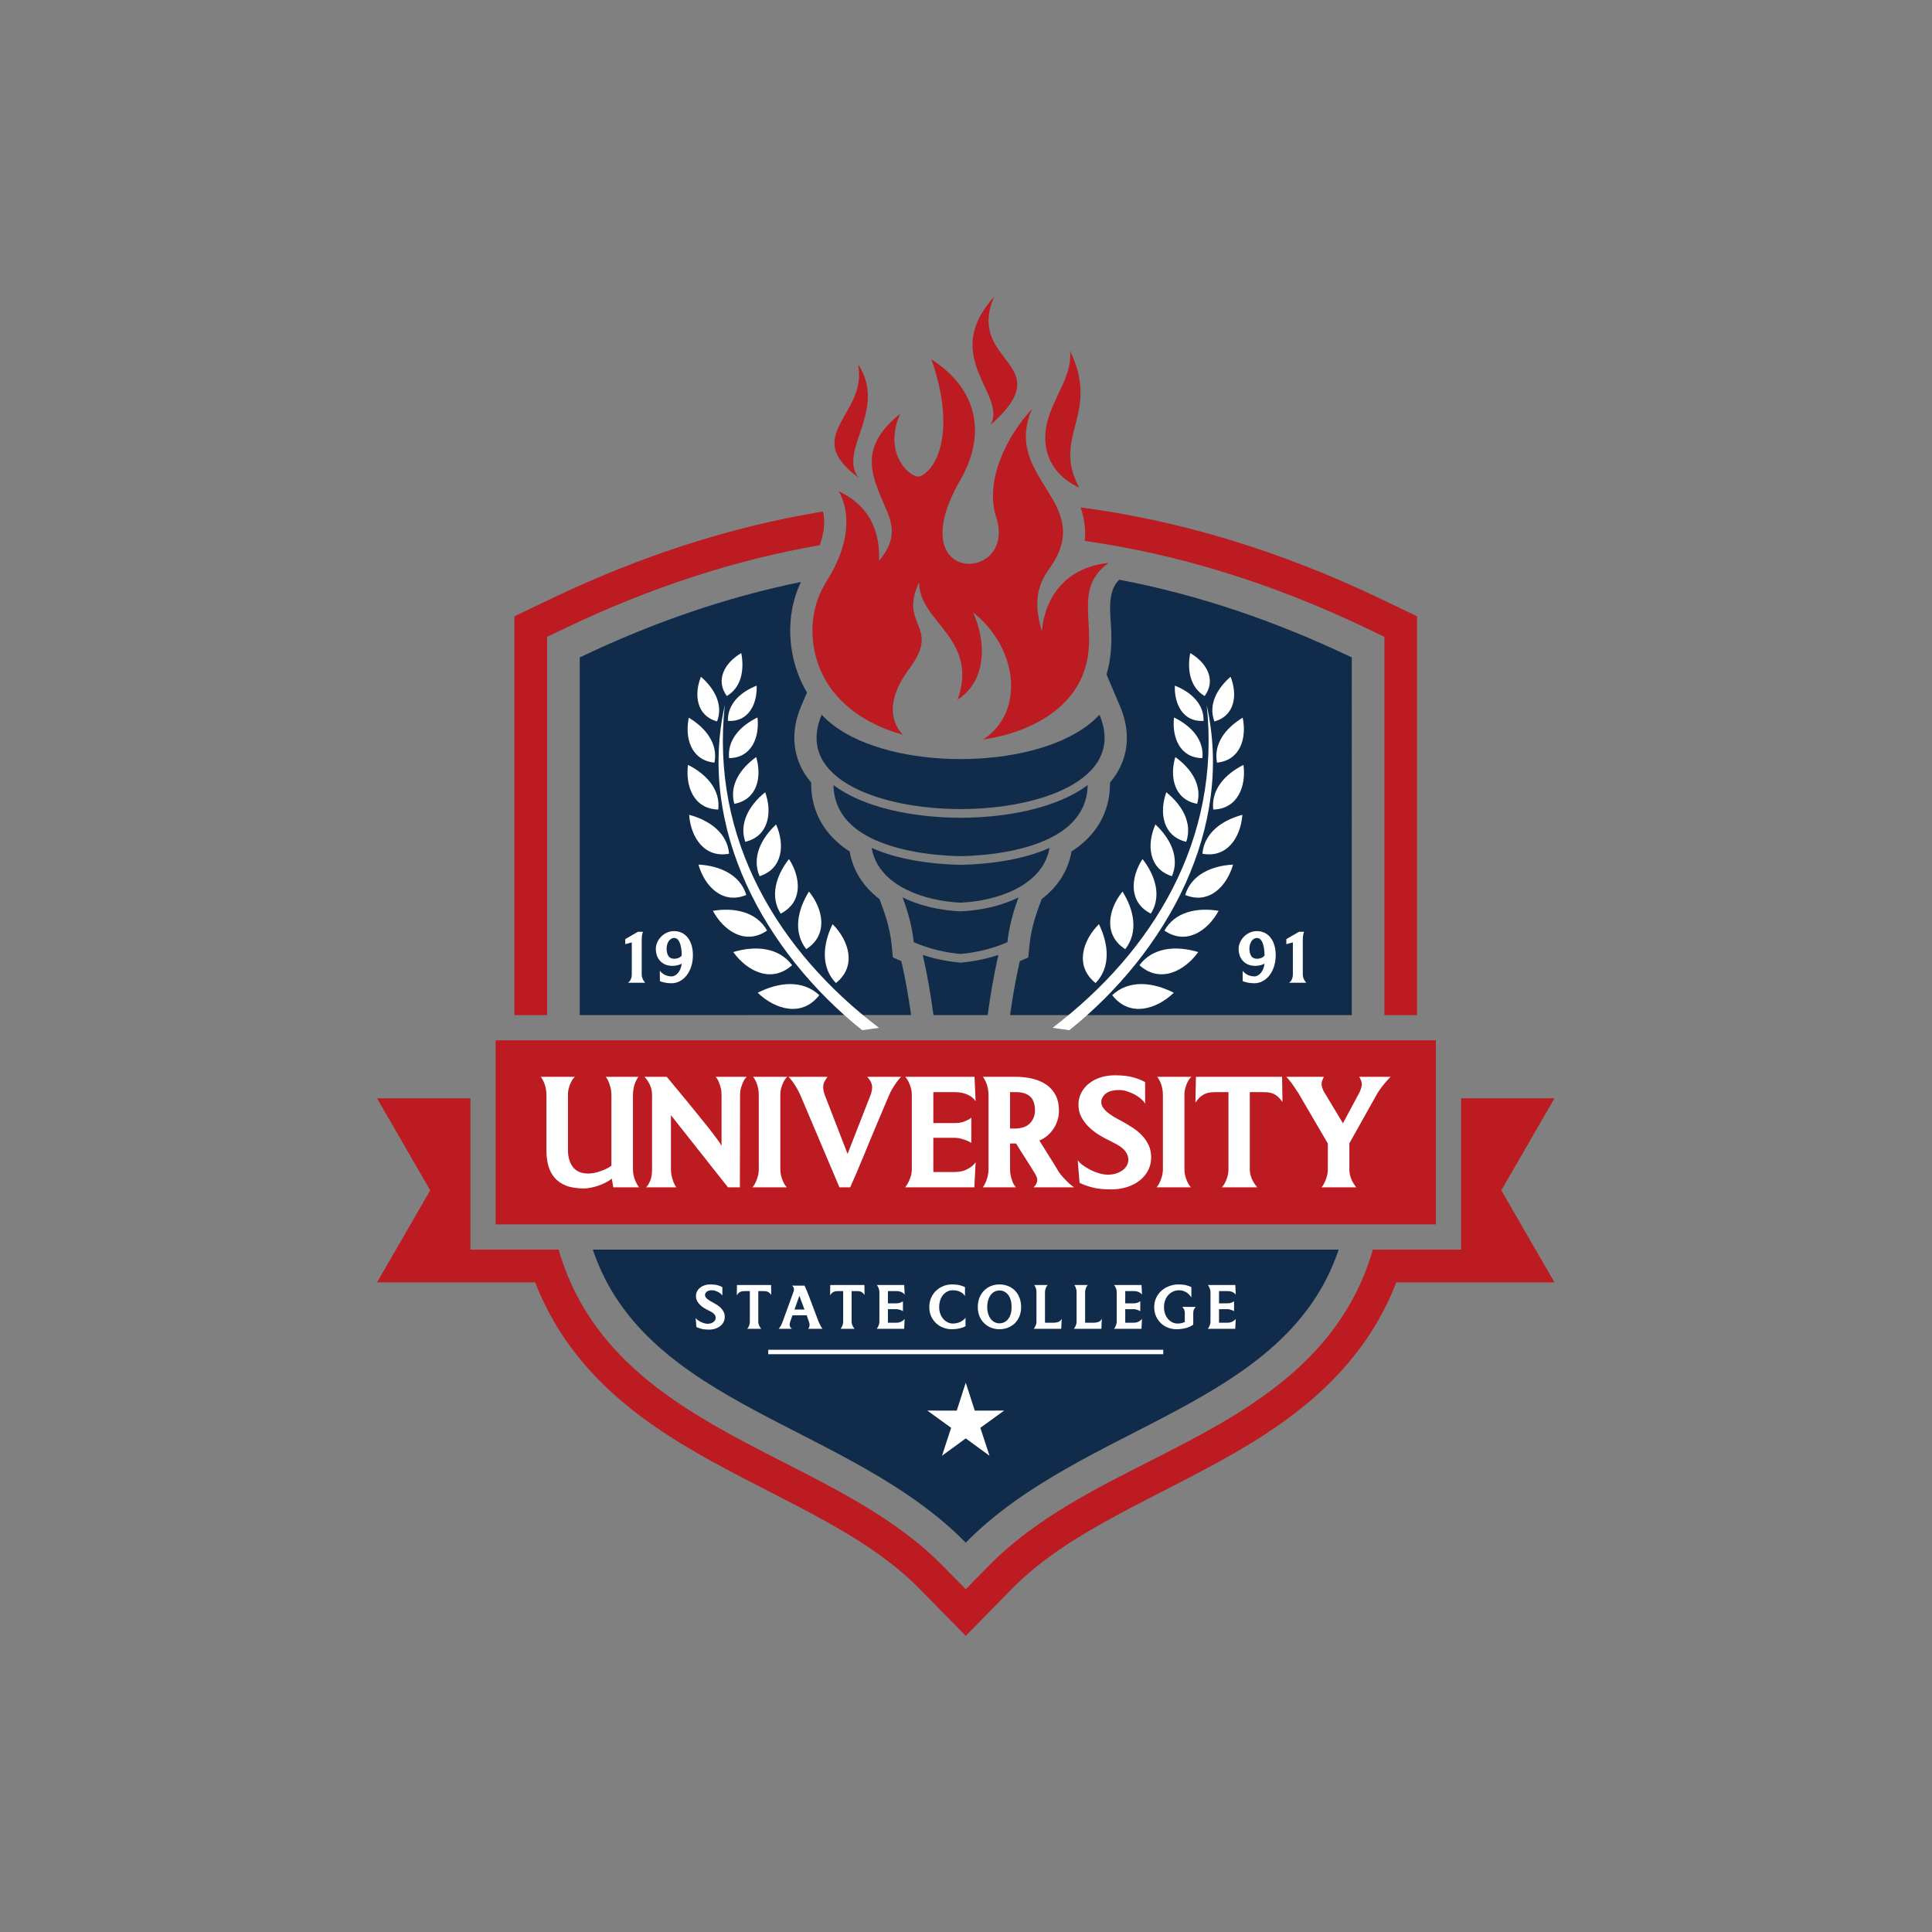 <?xml version="1.0" encoding="UTF-8" standalone="no"?>

<svg
   version="1.1"
   id="svg2"
   width="4000"
   height="4000"
   viewBox="0 0 4000 4000"
   xmlns="http://www.w3.org/2000/svg"
>
  <rect x="0" y="0" width="4000" height="4000" fill="#808080" stroke="none"/>
  <defs
     id="defs6" />
  <g
     id="g8"
     transform="matrix(1.333,0,0,-1.333,0,4000)">
    <g
       id="g10"
       transform="scale(0.1)">
      <path
         d="M 0.004,30000 H 30000 V 0 H 0.004 v 30000"
         style="fill:#ffffff;fill-opacity:0;fill-rule:evenodd;stroke:none"
         id="path12" />
      <path
         d="m 21502.5,14241.5 v 5874.6 l -288.3,137.9 c -1453.3,695.1 -2909.7,1145.6 -4366.9,1352 15.8,130.4 9.4,299.1 -62.2,520.5 1552.4,-204.7 3103.2,-676.2 4647.9,-1415 l 576.6,-275.7 v -6194.3 h -507.1 z M 8675.6,10598.6 c 162.29,-559.2 441.83,-1074.2 864.73,-1539.9 898.97,-989.9 2231.57,-1529.7 3386.87,-2157.5 443.4,-241 881,-503.1 1276,-818.7 152.4,-121.7 298.3,-251.5 435,-390.6 l 361.7,-368.2 361.7,368.2 c 1428.5,1453.9 3709.5,1838.1 5097.8,3366.8 422.9,465.7 702.4,980.7 864.7,1539.9 h 1369.5 v 2350.5 h 1450.1 l -825.4,-1429.6 825.4,-1429.6 h -2456.5 c -190.4,-492.2 -470.1,-951.2 -852.4,-1372.1 -959.4,-1056.5 -2293.3,-1595.5 -3520,-2262.2 -565.5,-307.3 -1137.5,-657 -1591.5,-1119.2 l -723.4,-736.3 -723.5,736.3 c -122.4,124.7 -253.3,240.9 -389.8,350 -371.1,296.5 -785,542.8 -1201.6,769.2 -1226.7,666.7 -2560.6,1205.7 -3520.1,2262.2 -382.26,421 -661.93,879.9 -852.31,1372.1 h -2456.3 l 825.38,1429.6 -825.38,1429.6 H 7306.13 V 10598.6 H 8675.6 Z m -108.8,10112.9 c 1401.42,670.3 2807.8,1120.7 4216,1351.3 10,-45.4 15.5,-91.9 17.1,-127.9 5.6,-132.2 -21.3,-266.4 -66.8,-395 -1317.2,-229 -2633.6,-657.5 -3947.5,-1285.8 l -288.29,-137.9 v -5874.7 h -507.12 v 6194.3 l 576.63,275.7 h -0.02"
         style="fill:#bb1b21;fill-opacity:1;fill-rule:evenodd;stroke:none"
         id="path14" />
      <path
         d="M 20792.4,10598.6 C 19967.4,8145.8 16818,7897.7 14999.9,6047.2 13181.8,7897.7 10032.4,8145.8 9207.39,10598.6 H 20792.4 Z M 15688,14241.5 c 40.1,287.6 90.3,568.5 151.5,838.1 l 131.3,56.7 20.3,202.2 c 20.8,206.7 79.9,415.4 152.7,609.3 l 35.9,95.8 c 19.6,14.9 38.8,30.4 57.5,46.2 212.6,180 357.1,413.3 404.7,689.6 l 0.5,3 c 32.7,21.1 64.6,43.3 95.6,66.5 314.1,236 494.2,563.1 501.7,958.8 l 0.9,46.3 c 81.6,96.1 148.6,204.4 194.8,326.1 108.4,285.7 77.3,585.3 -40.9,862.5 l -208.7,489.5 c 65.7,217.1 82.2,437.6 73.6,677.7 -8.7,245.4 -75,605 124.7,793.5 1203.8,-228.9 2407.5,-631 3611.3,-1206.7 V 14241.5 H 15688 Z m -6683.61,5555.1 c 1144.91,547.5 2289.81,937.9 3434.71,1171.8 -172,-368 -208.9,-779.6 -117.5,-1181.8 44.5,-196.1 117,-374.3 212.2,-534.9 l -89.1,-209.1 c -118.2,-277.1 -149.3,-576.8 -40.9,-862.5 46.2,-121.7 113.2,-230 194.8,-326.1 l 0.9,-46.2 c 7.4,-395.7 187.6,-722.9 501.7,-958.9 30.9,-23.3 62.8,-45.4 95.6,-66.5 l 0.5,-3 c 47.6,-276.3 192,-509.6 404.6,-689.6 18.8,-15.8 38,-31.3 57.6,-46.2 l 35.9,-95.8 c 72.7,-193.9 131.8,-402.6 152.7,-609.3 l 20.3,-202.2 131.2,-56.7 c 61.2,-269.6 111.5,-550.5 151.6,-838.1 H 9004.38 v 5555.1 h 0.01"
         style="fill:#112c4a;fill-opacity:1;fill-rule:evenodd;stroke:none"
         id="path16" />
      <path
         d="m 15647,15373.1 c 24.8,246.1 95.8,490.2 173,696.1 -166.9,-82.8 -355.1,-141.1 -549,-176.6 -115.1,-21 -232.4,-34.2 -348.3,-39.6 h -6.3 c -115.9,5.4 -233.1,18.6 -348.3,39.6 -194,35.5 -382.1,93.8 -549,176.6 77.2,-205.8 148.2,-450 172.9,-696.1 122.4,-52.8 243.9,-92.4 361.5,-121.3 127.9,-31.5 251,-50.7 366,-61.2 115,10.5 238.1,29.7 366,61.2 117.6,28.9 239,68.4 361.4,121.3 z m -2109,1465.1 c 34.2,-198.4 138.9,-358.9 287.3,-484.4 198.6,-168 474.9,-275.5 767.1,-328.9 107.9,-19.8 218,-32.2 327.2,-37.4 109.1,5.2 219.3,17.6 327.2,37.4 292.1,53.4 568.5,160.8 767,328.9 148.4,125.5 253.1,286 287.3,484.4 -195.9,-88.2 -416.8,-149.9 -643.4,-191.3 -246.9,-45.2 -501.1,-66.6 -736.6,-72.3 h -3.1 c -235.5,5.7 -489.7,27.1 -736.6,72.3 -226.6,41.5 -447.5,103.1 -643.4,191.3 z m -592.8,976.1 c 5.7,-302.8 147,-526.1 363.6,-689 234.7,-176.3 558.1,-284.2 896.8,-346.2 239.2,-43.7 485.5,-64.5 714,-70.1 228.4,5.6 474.7,26.4 713.9,70.1 338.7,62 662.1,169.9 896.8,346.2 216.6,162.9 357.9,386.2 363.7,689 -74.7,-56.4 -158.1,-108.2 -248.9,-155.4 -451.4,-234.8 -1089.2,-352.2 -1725.6,-352.2 -636.3,0 -1274.1,117.4 -1725.6,352.2 -90.7,47.2 -174.1,99 -248.8,155.4 z m -182.5,1092.7 c -217.6,-510.5 28.8,-886.9 493.4,-1128.6 431.9,-224.5 1047,-336.9 1663.5,-336.9 616.4,0 1231.5,112.3 1663.4,336.9 464.7,241.7 711.1,618.1 493.4,1128.6 -54.1,-59 -115.4,-114.1 -183,-165.4 -460.1,-349.3 -1218,-524 -1973.8,-523.9 v -0.3 c -755.6,0 -1513.5,174.8 -1973.8,524.2 -67.6,51.3 -129,106.4 -183.1,165.4 z m 1736,-4665.5 c -43.4,325 -98.7,639 -166.3,934.2 63.6,-21.2 126.8,-39.3 189,-54.6 136,-33.5 268.1,-53.7 392.4,-64.8 l 5.8,-0.5 5.8,0.5 c 124.2,11.1 256.4,31.4 392.3,64.8 62.2,15.3 125.4,33.4 189.1,54.6 -67.7,-295.2 -122.9,-609.2 -166.3,-934.2 h -841.8"
         style="fill:#112c4a;fill-opacity:1;fill-rule:evenodd;stroke:none"
         id="path18" />
      <path
         d="m 15441.1,25399.9 c -844.4,-936.5 200,-1508.6 -53,-1989.2 1096,968.9 -397,945.2 53,1989.2 z m 1181,-845.2 c 473.6,-989.4 -294.8,-1316.3 140.3,-2120.9 -462,211.7 -625.4,639.5 -471.9,1105.1 126.5,383.5 356.2,640.8 331.6,1015.8 z m -3294.7,-205 c 465.2,-706.5 -315.9,-1336.8 4.9,-1759.2 -906.6,670.7 150.7,968.7 -4.9,1759.2 z m 1138.1,76.7 c 366,-1030.5 129.8,-1676.5 -169.3,-1815 -128,-59.3 -602,329.7 -312.9,971.3 -633.1,-511.2 -466,-922.9 -243.7,-1427.5 118.1,-268.1 209.6,-505.7 -86.9,-859.3 16.7,390.1 -100.2,837.5 -628.3,1082.3 0,0 370.2,-519.5 -185.1,-1397.3 -224.9,-355.4 -262.9,-755.4 -180.6,-1117.7 152,-669 704.7,-1085.6 1363.4,-1267 -205.9,217.4 -240,570 99.9,1022.5 501.9,668.6 -168.1,663.9 152.7,1343.6 1.2,-622.6 933.3,-868.1 599.6,-1821.6 459.4,300.6 443.8,906.6 239.2,1354.8 702.6,-552.6 808.2,-1552.7 155.8,-1973.7 655.4,94 1243.4,397.9 1498.8,896.3 384.7,750.8 -180.9,1394.6 452.2,1846.8 -652.3,-67.1 -989.6,-513.3 -1038.3,-1062.3 -154.4,513 -30.9,765.8 121.1,979.7 733.5,1032.6 -749.2,1384.6 -273.5,2474.5 -385.8,-415.9 -742.6,-1110.6 -556.4,-1684.7 330.3,-1018.8 -1515.4,-1076.2 -553.7,588.5 377.7,653.9 307,1379.6 -454,1865.7 v 0.1"
         style="fill:#bb1b21;fill-opacity:1;fill-rule:evenodd;stroke:none"
         id="path20" />
      <path
         d="M 7697.97,13849.6 H 22301.8 V 10990.4 H 7697.97 v 2859.2"
         style="fill:#bb1b21;fill-opacity:1;fill-rule:evenodd;stroke:none"
         id="path22" />
      <path
         d="m 11491.8,11566.1 h -185.1 l -885.8,1120.7 v -839 c 0,-39.2 3.9,-75.3 11.5,-108.5 8.1,-33.2 16.6,-62.2 26.4,-86.8 9.8,-24.3 19.1,-44.3 28.1,-60 8.9,-15.8 15.3,-24.3 19.1,-26.4 h -469.7 l 23.4,29.4 c 4.3,2.1 16.2,24.2 37,67.6 20.5,43 30.7,104.7 30.7,184.7 v 1153 c 0,41.3 -5.5,78.3 -16.2,111.5 -10.6,33.6 -23.4,62.1 -38.3,86.8 -14.4,24.2 -28.1,43.8 -40.8,58.7 -12.8,14.5 -20,23 -22.2,24.7 h 346.4 c 33.2,-40.9 76.1,-92.8 128.9,-155.3 53.2,-62.6 108.9,-130.2 167.6,-202.6 58.3,-72.3 118.8,-146.3 180.4,-221.6 61.3,-75.3 118.3,-145.6 170.2,-211.1 51.5,-65.5 95.7,-123.4 131.9,-173.1 36.2,-49.8 60,-85.6 71.9,-107.2 v 789.2 c 0,41.3 -4.2,78.3 -13.2,111.5 -8.9,33.6 -18.3,62.1 -28.1,86.8 -9.8,24.2 -20,43.8 -30.6,58.7 -10.6,14.5 -17,23 -19.1,24.7 h 484.1 c -3.8,-1.7 -11.4,-9.4 -23.4,-23.5 -11.9,-13.6 -23.4,-33.1 -35.3,-58.7 -11.5,-25.1 -22.6,-54.4 -32.3,-88 -9.8,-33.2 -14.5,-70.2 -14.5,-111.5 l -3,-1434.7 z m 628,281.7 c 0,-39.2 4.7,-74.9 13.2,-107.3 9,-32.3 19.2,-60.8 31.1,-86.3 11.5,-25.6 23,-45.6 33.6,-60 10.7,-14.9 17.9,-24.3 22.2,-28.1 h -496.1 -38.3 c 2.1,0 8.5,7.2 19.1,22.1 11.1,14.5 22.1,34.5 34.1,60 11.4,25.5 22.1,55.3 31.9,89.4 9.7,34.4 14.8,71 14.8,110.2 v 1153 c 0,41.3 -3.8,78.3 -11.9,111.5 -7.6,33.6 -17,62.1 -27.6,86.8 -10.7,24.2 -21.3,43.8 -31.1,58.7 -9.8,14.5 -15.3,23 -17.4,24.7 h 531 c -3.9,-1.7 -11.5,-9.4 -23.4,-23.5 -11.6,-13.6 -23.9,-33.1 -36.7,-58.7 -12.7,-25.1 -23.8,-54.4 -33.6,-88 -9.8,-33.2 -14.9,-70.2 -14.9,-111.5 z m 1044.6,237.8 360.8,924.1 c 13.6,41.3 20.8,79.2 20.8,114.5 0,19.6 -4.2,39.1 -11.9,58.7 -8.1,19.6 -16.6,36.6 -26.4,51.5 -9.8,14.4 -18.7,26.4 -26.4,34.9 -8,8.9 -12.7,13.2 -14.9,13.2 h 531.5 c -4.3,-1.7 -12.8,-10.7 -26.8,-26.4 -13.7,-15.4 -29.8,-36.2 -48.1,-61.3 -18.8,-25.5 -38.3,-55.3 -58.7,-89.8 -20.9,-34 -39.6,-71.8 -57.5,-112.7 -91.9,-215.3 -168.4,-396.6 -230.2,-544.6 -61.6,-147.7 -114.4,-275.3 -158.2,-382.9 -44.3,-107.3 -83,-200 -116.2,-277 -33.2,-77.4 -65.5,-151.1 -97,-221.7 H 13038 l -604.2,1426.2 c -17.8,39.2 -36.2,75.7 -55.7,109.8 -19.6,34.4 -38.7,64.6 -57.4,91 -18.7,26.4 -34.5,47.7 -48.5,63 -13.7,15.7 -22.6,24.7 -26.4,26.4 h 607.6 c -7.7,-9.4 -20.9,-29.8 -39.6,-60 -18.8,-30.3 -28.1,-63 -28.1,-98.3 0,-35.3 6.8,-73.2 20.8,-114.5 l 357.8,-924.1 z m 1969.1,-519.5 h -1076.9 c 1.7,0 8.1,7.2 18.7,22.1 11.1,14.5 22.6,34.5 35.3,60 12.8,25.5 24.7,55.3 35.3,89.4 10.7,34.4 16.2,71 16.2,110.2 v 1153 c 0,41.3 -5.1,78.3 -14.9,111.5 -9.8,33.6 -20.8,62.9 -33.6,88 -12.8,25.6 -24.2,45.6 -35.3,60.5 -10.7,14.4 -17,21.7 -19.2,21.7 h 41.3 1035.6 l 14.9,-334.5 3,-46.8 c -23.4,40.9 -64.2,75.3 -121.7,102.6 -57.8,27.6 -125.9,41.2 -204.2,41.2 h -331.5 v -481.2 h 337.4 c 56.6,0 109.8,10.2 158.7,30.7 49,20.4 80,38.7 93.6,54.4 v -393.1 c -1.7,1.7 -10.6,7.2 -26.3,16.1 -15.8,8.6 -35.4,17.5 -58.7,26.4 -23.5,8.6 -49.8,17 -79.2,24.7 -29.4,8.1 -58.7,11.9 -88.1,11.9 h -337.4 V 11804 h 331.5 c 76.6,0 143.4,15.3 201.2,46.8 57.5,31.4 99.2,66.3 124.7,105.5 l -3,-43.9 -17.4,-346.3 z m 554.4,1479 v -566.3 h 64.6 c 111.5,0 193.2,27.2 244.7,82.1 51.9,54.8 77.9,120.4 77.9,196.5 0,99.6 -24.8,172.8 -74.9,218.7 -49.8,46 -123.4,69 -221.3,69 h -91 z m 0,-798.2 v -399.1 c 0,-39.2 3.8,-74.9 11.9,-107.2 7.6,-32.4 16.6,-60.9 26.4,-86.4 9.7,-25.6 20,-45.5 30.6,-60 10.7,-14.9 18.3,-24.3 22.2,-28.1 h -516.6 c 2.2,0 7.7,7.3 17.5,22.1 9.8,14.5 20,34.5 31,60 10.7,25.6 20.5,55.3 29.4,89.4 8.5,34.4 13.2,71 13.2,110.2 v 1153 c 0,41.3 -3.8,78.3 -11.9,111.5 -7.7,33.6 -17.1,62.1 -27.7,86.8 -11.1,24.2 -21.3,43.8 -31.1,58.7 -9.8,14.5 -15.7,23 -17.4,24.7 h 510.5 c 95.8,0 184.7,-10.2 266.8,-30.6 82.6,-20.5 153.2,-52 212.8,-94.1 59.9,-41.7 106.8,-96.2 140.8,-162.5 34.5,-66.8 51.5,-146 51.5,-237.9 0,-51 -7.3,-100.4 -22.2,-148 -14.4,-48.1 -35.7,-92.8 -62.9,-133.7 -27.3,-41.2 -59.6,-77.4 -96.6,-108.4 -37.4,-31.5 -78.3,-55.8 -123.4,-73.6 46.8,-76.2 97.4,-157 151.1,-242.1 54,-85.1 104.2,-166.8 151,-244.7 17.9,-27.7 38.3,-54 61.7,-79.6 23.4,-25.1 46,-48.9 67.6,-70.2 21.3,-21.7 42.2,-40 61.3,-55.7 19.6,-15.7 35.3,-27.7 47.2,-35.3 h -630.9 c 15.7,11.9 29.3,28.5 41.2,49.8 11.5,21.7 17.5,43 17.5,64.6 0,27.3 -11.9,60.9 -35.3,99.6 -46.8,76.6 -95.4,153.2 -145.1,230.6 -49.8,77 -99.2,156.2 -148.1,236.2 h -94 z m 1837.2,-255.3 c 0,37 -8.1,69.8 -23.9,98.3 -15.3,28.5 -35.3,54 -59.9,76.1 -24.3,22.6 -53.2,43.5 -86.4,61.7 -33.6,18.7 -67.7,36.6 -103,54.5 -58.7,27.2 -117.8,59.1 -177.4,95.3 -59.5,36.1 -113.6,77.8 -161.2,124.6 -48.1,46.9 -87.3,98.7 -117.5,155.8 -30.2,56.6 -45.5,119.9 -45.5,190.6 0,66.3 14,127.6 42.5,183.3 28.6,55.8 68.1,104.3 118.7,145.1 51.1,41.3 110.7,72.8 179.2,95.4 68.5,22.5 143.8,34 225.9,34 113.6,0 208.5,-11.1 284.6,-32.4 76.2,-21.7 137.9,-45.9 184.7,-73.6 v -284.6 -52.7 c -11.5,23.4 -31.5,48 -60,73.6 -28.5,25.1 -61.2,48 -98.3,68.9 -37,20.4 -77.4,37.4 -120.4,51 -43,14.1 -83.8,20.9 -123,20.9 -96.1,0 -166.3,-19.2 -211.4,-57.5 -45.1,-37.8 -67.7,-81.7 -67.7,-130.6 0,-29.3 9,-57 26.4,-83.4 17.9,-26.4 40.9,-51.4 69.4,-74.8 28.1,-23.5 60.8,-46.4 98.2,-69 37.1,-22.5 75.4,-43.4 114.5,-62.9 64.2,-35.4 125.1,-71.5 181.7,-109 56.6,-37 106.3,-78.7 148.1,-124.6 42.1,-46 75.2,-96.2 100,-151.1 24.2,-54.9 36.5,-116.1 36.5,-184.6 0,-72.4 -15.7,-139.2 -46.8,-199.6 -31.5,-60.8 -74.8,-113.1 -130.6,-157 -55.7,-44.2 -121.3,-78.3 -196.6,-102.9 -75.3,-24.3 -157.8,-36.6 -248,-36.6 -117.5,0 -216.6,10.6 -297.9,32.3 -81.2,21.7 -145,45.1 -192.3,70.6 l -26.3,316.6 v 35.3 c 13.6,-25.5 38.7,-51.5 74.8,-77.8 36.2,-26.4 76.2,-50.7 120.4,-73.2 43.9,-22.6 89.8,-40.5 137.9,-54.5 48.1,-13.6 91.5,-20.4 130.6,-20.4 50.7,0 96.2,6.8 136.6,20.4 40,14.1 73.6,31.5 101.3,53.2 27.2,21.3 47.6,46 61.2,73.2 14.1,27.2 20.9,54.9 20.9,82.1 z m 871.3,-143.8 c 0,-39.2 4.7,-74.9 13.2,-107.2 8.9,-32.4 19.2,-60.9 31.1,-86.4 11.5,-25.6 22.9,-45.5 33.6,-60 10.6,-14.9 17.9,-24.3 22.1,-28.1 h -496.1 -38.3 c 2.2,0 8.5,7.3 19.2,22.1 11,14.5 22.1,34.5 34,60 11.5,25.6 22.1,55.3 31.9,89.4 9.8,34.4 14.9,71 14.9,110.2 v 1153 c 0,41.3 -3.8,78.3 -11.9,111.5 -7.6,33.6 -17,62.1 -27.6,86.8 -10.7,24.2 -21.3,43.8 -31.1,58.7 -9.8,14.5 -15.3,23 -17.5,24.7 h 531 c -3.8,-1.7 -11.4,-9.4 -23.4,-23.4 -11.5,-13.6 -23.8,-33.2 -36.6,-58.7 -12.7,-25.1 -23.8,-54.5 -33.6,-88.1 -9.8,-33.2 -14.9,-70.2 -14.9,-111.5 v -1153 z m 178.7,1434.7 h 1338.1 l 6,-390.2 c -25.5,35.4 -49.4,62.6 -71.9,82.1 -22.6,19.6 -46,34.9 -70.2,45.5 -24.7,11.1 -51.5,18 -80.8,20.9 -29.4,2.6 -62.6,4.3 -100,4.3 h -184.7 v -1197.3 c 0,-39.2 5.5,-75.3 16.2,-108.5 10.6,-33.2 23.4,-62.1 38.3,-86.8 14.5,-24.2 27.6,-44.3 39.6,-60 11.5,-15.7 19.5,-24.2 23.3,-26.4 h -516.5 -35.3 c 2.1,0 8.5,7.3 19.2,22.2 10.6,14.4 22.5,34 35.3,58.7 12.8,24.2 23.8,53.6 33.6,88 9.8,34.1 14.9,72 14.9,112.8 v 1197.3 h -188.1 c -37,0 -70.2,-2.1 -99.5,-6 -29.4,-3.8 -57,-11.5 -82.1,-23.4 -25.6,-11.9 -50.2,-28.5 -73.6,-49.8 -23.4,-21.7 -46.9,-50.2 -70.2,-85.1 l 8.5,401.7 z m 2383.1,-1032.6 v -402.1 c 0,-39.2 4.7,-75.3 14.5,-108.5 9.8,-33.2 21.7,-62.1 35.3,-86.8 13.6,-24.3 25.9,-44.3 36.6,-60 10.6,-15.8 18.3,-24.3 22.1,-26.4 h -542.9 c 2.1,0 8.5,7.3 19.2,22.1 10.6,14.5 22.1,34.5 33.6,60 11.9,25.6 22.5,55.3 32.3,89.4 9.8,34.4 14.9,71 14.9,110.2 v 399.1 l -466.7,798.2 v -3 c -33.2,52.7 -66.4,101.7 -99.6,146.8 -33.6,45.1 -60,76.1 -79.5,93.6 h 584.1 c -3.8,-9.4 -11.1,-25.1 -20.8,-46.8 -9.8,-21.3 -14.5,-43 -14.5,-64.7 0,-31.1 9.8,-66.4 29.4,-105.5 l -3,3 305.1,-507.6 270.1,504.6 h -3 c 17.5,41.3 26.4,75.3 26.4,103 0,21.2 -5.9,44.6 -17.8,70.1 -11.5,25.6 -19.2,40 -23.4,43.9 h 490.1 c -6,-3.9 -15.7,-13.2 -29.4,-27.7 -13.6,-14.9 -29.8,-32.8 -48.5,-54.4 -18.3,-21.3 -38.3,-46 -60,-73.2 -21.7,-27.2 -41.3,-55.7 -58.7,-85.1 v 3 l -445.9,-795.2 z M 8821.57,12147.3 c 0,-111.9 25.95,-200.8 77.86,-267.2 51.89,-66.3 130.62,-100 236.14,-100 56.57,0 119.14,11.9 187.64,35.4 68.47,23.4 126.36,51.8 173.15,85.1 v 1100.2 c 0,41.3 -4.24,78.3 -13.18,111.5 -8.96,33.6 -17.88,62.1 -27.66,86.8 -9.79,24.2 -19.59,43.8 -29.35,58.7 -9.81,14.5 -15.77,23 -17.91,24.7 h 507.6 c -1.7,-1.7 -7.24,-9.4 -16.18,-23.4 -8.5,-13.6 -18.29,-32.8 -29.35,-57 -10.64,-24.7 -20,-54 -27.66,-88.1 -7.66,-34.5 -11.93,-71.9 -11.93,-113.2 v -1153 c 0,-39.2 4.69,-75.3 13.19,-108.5 8.96,-33.2 19.16,-62.1 31.09,-86.8 11.48,-24.3 22.54,-44.3 32.34,-60 9.78,-15.8 16.6,-24.3 20.43,-26.4 h -402.08 l -23.41,134.9 c -31.49,-25.1 -65.93,-47.2 -104.24,-65.9 -38.31,-18.8 -76.57,-34.1 -115.74,-46.9 -39.15,-12.7 -77.42,-22.5 -114.44,-29.3 -37.45,-6.8 -70.62,-10.2 -100,-10.2 -109.35,0 -201.24,14.4 -275.68,43.8 -74.47,29.4 -134.04,70.6 -179.13,123.4 -44.69,52.7 -77.02,114.9 -96.58,186.4 -19.58,71 -29.37,150.2 -29.37,236.1 v 862.4 c 0,41.3 -3.84,78.3 -11.9,111.5 -7.68,33.6 -17.04,62.1 -27.66,86.8 -11.09,24.3 -21.29,43.8 -31.09,58.7 -9.78,14.5 -15.74,23 -17.42,24.7 h 530.96 c -3.82,-1.7 -11.46,-9.4 -23.39,-23.4 -11.92,-13.6 -23.84,-33.2 -36.58,-58.7 -12.79,-25.1 -24.27,-54.5 -34.07,-88.1 -9.78,-33.2 -14.46,-70.2 -14.46,-111.5 v -853.5 h 0.06"
         style="fill:#ffffff;fill-opacity:1;fill-rule:evenodd;stroke:none"
         id="path24" />
      <path
         d="m 11446.5,10048.7 h 529.9 l 2.3,-154.5 c -10.1,14 -19.5,24.8 -28.5,32.5 -8.9,7.8 -18.2,13.8 -27.8,18 -9.7,4.4 -20.4,7.1 -32,8.3 -11.6,1 -24.8,1.7 -39.6,1.7 h -73.1 v -474.1 c 0,-15.5 2.2,-29.9 6.4,-43 4.2,-13.1 9.3,-24.6 15.2,-34.4 5.7,-9.6 10.9,-17.5 15.6,-23.7 4.6,-6.3 7.8,-9.6 9.3,-10.5 h -204.5 -14 c 0.8,0 3.4,2.9 7.6,8.8 4.2,5.7 8.9,13.5 13.9,23.2 5.1,9.6 9.5,21.3 13.4,34.9 3.8,13.5 5.9,28.5 5.9,44.7 v 474.1 h -74.5 c -14.7,0 -27.8,-0.9 -39.4,-2.4 -11.7,-1.5 -22.6,-4.5 -32.5,-9.3 -10.2,-4.7 -19.9,-11.2 -29.2,-19.7 -9.3,-8.6 -18.5,-19.9 -27.8,-33.7 l 3.4,159.1 z m 892.7,-381.1 h 155.7 l -79.1,213.8 z m 190.6,-89.5 h -222.1 l -34.9,-99.9 c -3,-8.4 -5.2,-16.3 -6.2,-23.7 -1.2,-7.5 -1.9,-14.2 -1.9,-20.5 0,-17 4.1,-31 12.3,-41.7 8.1,-10.8 14.9,-18.6 20.2,-23.3 h -203.3 c 3.9,2.4 12.6,14 26.3,34.9 13.4,20.9 26.1,47.7 37.7,80.2 l 164.9,455.4 c 2.4,6.2 4.4,13.8 6.5,22.7 1.8,9 2.5,18.1 1.6,27.3 -0.6,9.3 -3.3,18.4 -8.1,27.3 -4.7,9 -12.4,16.6 -23.2,22.6 h 196.4 c 9.3,-18.5 19.1,-40.4 29.5,-65.5 10.7,-25.3 23.8,-58.5 39.6,-99.9 15.9,-41.5 35.6,-93.7 59.3,-156.4 23.6,-62.6 52.7,-140.6 87.6,-233.5 13.4,-31 26.3,-57.3 39,-79 12.8,-21.7 21.2,-33.7 25.1,-36.1 H 12553 c 3.9,3.9 8.3,11.3 13.3,22.1 5.1,10.8 7.6,24.1 7.6,39.6 0,6.1 -0.7,13.2 -1.9,20.9 -1.1,7.8 -3.7,16.7 -7.5,26.6 l -34.7,100 z m 366.1,470.6 h 529.9 l 2.4,-154.5 c -10.1,14 -19.6,24.8 -28.5,32.5 -8.9,7.8 -18.2,13.8 -27.8,18 -9.8,4.4 -20.4,7.1 -32,8.3 -11.6,1 -24.8,1.7 -39.6,1.7 h -73.1 v -474.1 c 0,-15.5 2.2,-29.9 6.4,-43 4.2,-13.1 9.2,-24.6 15.2,-34.4 5.7,-9.6 10.9,-17.5 15.6,-23.7 4.6,-6.3 7.8,-9.6 9.3,-10.5 h -204.6 -13.9 c 0.8,0 3.3,2.9 7.5,8.8 4.3,5.7 9,13.5 14,23.2 5.1,9.6 9.5,21.3 13.3,34.9 3.9,13.5 5.9,28.5 5.9,44.7 v 474.1 h -74.4 c -14.7,0 -27.8,-0.9 -39.5,-2.4 -11.6,-1.5 -22.5,-4.5 -32.5,-9.3 -10.1,-4.7 -19.9,-11.2 -29.1,-19.7 -9.3,-8.6 -18.6,-19.9 -27.8,-33.7 l 3.3,159.1 z M 14043.2,9369 h -426.4 c 0.7,0 3.2,2.9 7.4,8.8 4.4,5.7 9,13.6 14,23.7 5.1,10.2 9.8,21.9 14,35.4 4.2,13.7 6.4,28.2 6.4,43.7 v 456.6 c 0,16.3 -2,31 -5.9,44.1 -3.9,13.3 -8.2,25 -13.3,34.9 -5.1,10.1 -9.6,18 -14,23.9 -4.2,5.8 -6.8,8.6 -7.6,8.6 h 16.4 410.1 l 5.9,-132.4 1.1,-18.5 c -9.2,16.1 -25.4,29.8 -48.2,40.6 -22.9,10.9 -49.8,16.3 -80.9,16.3 H 13791 v -190.5 h 133.6 c 22.4,0 43.5,4 62.9,12.1 19.3,8.1 31.6,15.3 37,21.6 v -155.7 c -0.6,0.7 -4.2,2.9 -10.4,6.4 -6.3,3.4 -14,6.9 -23.3,10.5 -9.2,3.3 -19.7,6.7 -31.3,9.7 -11.6,3.2 -23.3,4.7 -34.9,4.7 H 13791 v -210.2 h 131.2 c 30.4,0 56.8,6.1 79.7,18.5 22.8,12.5 39.3,26.3 49.4,41.8 l -1.2,-17.3 -6.9,-137.2 z m 544,335.8 c 0,-37.2 5.9,-71.4 17.5,-102.8 11.6,-31.3 27.3,-58.2 47,-80.8 19.7,-22.4 42.5,-39.8 68.1,-52.2 25.4,-12.4 52.2,-18.6 80,-18.6 16.4,0 33.5,1.7 51.7,5.3 18.2,3.3 36.1,8.5 53.6,15.6 17.3,6.9 34,16.2 49.9,27.8 15.8,11.6 29.6,25.6 41.3,42 v -131.4 c -25.6,-15.6 -57.1,-27.3 -94.7,-35.4 -37.6,-8.1 -77.4,-12.2 -119.1,-12.2 -45.7,0 -89.5,8 -131.3,23.8 -42,15.8 -78.8,38.7 -111,68.6 -32.2,29.8 -58,65.8 -77.4,107.9 -19.3,42.3 -28.9,89.7 -28.9,142.4 0,55.8 10.1,105.7 30.1,149.3 20.2,43.8 46.9,80.9 80.2,111.1 33.4,30.1 70.9,53.2 112.7,69 41.8,16.1 84.9,24 129.1,24 48,0 88.6,-4.4 122,-12.9 33.2,-8.6 60,-18.2 80.2,-29.1 v -139.3 c -18.7,30.1 -44.7,52.8 -77.9,67.8 -33.3,15.2 -70.9,22.8 -112.7,22.8 -29.5,0 -56.7,-6.3 -82,-18.7 -25.1,-12.3 -47.4,-30 -66.7,-52.7 -19.4,-23 -34.6,-50.4 -45.4,-82.6 -10.7,-32.2 -16.3,-68.4 -16.3,-108.7 z m 746.3,0 c 0,-37.2 4.9,-71.3 14.5,-102.3 9.6,-31 22.9,-57.4 39.4,-79.5 16.7,-22 36.8,-39.1 60,-51.2 23.3,-11.9 48.7,-18 76.7,-18 27.7,0 53.4,6.1 76.6,18 23.3,12.2 43.2,29.2 59.8,51.2 16.7,22.1 29.5,48.6 38.4,79.5 9,31 13.3,65.1 13.3,102.3 0,39.6 -4.3,75.3 -13.3,107.5 -8.9,32.2 -21.7,59.5 -38.4,81.9 -16.7,22.6 -36.6,39.7 -59.8,51.7 -23.2,12 -48.9,18 -76.6,18 -28,0 -53.4,-6 -76.7,-18 -23.3,-12 -43.3,-29.2 -60,-51.7 -16.5,-22.4 -29.8,-49.7 -39.4,-81.9 -9.6,-32.2 -14.5,-67.9 -14.5,-107.5 z m -146.4,0 c 0,55.8 8.9,105.6 26.6,149.3 17.9,43.8 42.3,80.9 73.3,111 31,30.2 66.5,53.3 106.8,69.1 40.5,16 83.4,23.9 129.1,23.9 46.5,0 90.3,-7.9 131.2,-23.9 41.2,-15.8 77,-38.9 107.5,-69.1 30.7,-30.1 54.6,-67.2 72.1,-111 17.4,-43.7 26.1,-93.5 26.1,-149.3 0,-52.7 -8.7,-100.1 -26.1,-142.4 -17.5,-42.1 -41.4,-78.1 -72.1,-107.9 -30.5,-29.9 -66.3,-52.8 -107.5,-68.6 -40.9,-15.9 -84.7,-23.8 -131.2,-23.8 -45.7,0 -88.6,7.9 -129.1,23.8 -40.3,15.8 -75.8,38.7 -106.8,68.6 -31,29.8 -55.4,65.8 -73.3,107.9 -17.7,42.3 -26.6,89.7 -26.6,142.4 z M 16483,9369 h -427.7 c 0.7,0 3.2,2.9 7.5,8.8 4.4,5.7 9.3,13.6 14.6,23.7 5.4,10.2 10.3,21.9 14.5,35.4 4.2,13.7 6.4,28.2 6.4,43.7 v 456.6 c 0,16.3 -1.5,31 -4.7,44.1 -3,13.3 -6.7,24.6 -11,34.4 -4.3,9.6 -8.4,17.3 -12.2,23.3 -3.9,5.7 -6.1,9.1 -7,9.7 h 210.3 c -1.5,-0.6 -4.5,-3.7 -9.3,-9.2 -4.7,-5.4 -9.4,-13.2 -14.5,-23.3 -5,-9.9 -9.4,-21.6 -13.3,-34.9 -3.8,-13.1 -5.9,-27.8 -5.9,-44.1 v -474 h 130.1 c 31,0 57.8,4.4 80.2,13.4 22.6,8.9 39.3,25.7 50,50.5 l -1.1,-16.3 -6.9,-141.7 z m 623.1,0 h -427.6 c 0.7,0 3.2,2.9 7.4,8.8 4.4,5.7 9.3,13.6 14.7,23.7 5.4,10.2 10.3,21.9 14.5,35.4 4.2,13.7 6.4,28.2 6.4,43.7 v 456.6 c 0,16.3 -1.5,31 -4.7,44.1 -3.1,13.3 -6.8,24.6 -11,34.4 -4.4,9.6 -8.4,17.3 -12.3,23.3 -3.9,5.7 -6.1,9.1 -6.9,9.7 h 210.2 c -1.5,-0.6 -4.5,-3.7 -9.2,-9.2 -4.7,-5.4 -9.5,-13.2 -14.5,-23.3 -5.1,-9.9 -9.5,-21.6 -13.3,-34.9 -3.9,-13.1 -5.9,-27.8 -5.9,-44.1 v -474 h 130 c 31.1,0 57.8,4.4 80.2,13.4 22.6,8.9 39.3,25.7 50.1,50.5 l -1.2,-16.3 -6.9,-141.7 z m 623.2,0 h -426.5 c 0.7,0 3.2,2.9 7.5,8.8 4.3,5.7 8.9,13.6 13.9,23.7 5.1,10.2 9.8,21.9 14,35.4 4.2,13.7 6.4,28.2 6.4,43.7 v 456.6 c 0,16.3 -2,31 -5.9,44.1 -3.9,13.3 -8.2,25 -13.3,34.9 -5,10.1 -9.6,18 -14,23.9 -4.2,5.8 -6.7,8.6 -7.6,8.6 h 16.4 410.1 l 5.9,-132.4 1.2,-18.5 c -9.3,16.1 -25.5,29.8 -48.3,40.6 -22.9,10.9 -49.8,16.3 -80.8,16.3 H 17477 v -190.5 h 133.6 c 22.5,0 43.5,4 62.9,12.1 19.4,8.1 31.7,15.3 37,21.6 v -155.7 c -0.6,0.7 -4.2,2.9 -10.4,6.4 -6.2,3.4 -14,6.9 -23.2,10.5 -9.3,3.3 -19.8,6.7 -31.4,9.7 -11.6,3.2 -23.3,4.7 -34.9,4.7 H 17477 v -210.2 h 131.3 c 30.3,0 56.7,6.1 79.7,18.5 22.7,12.5 39.2,26.3 49.3,41.8 l -1.2,-17.3 -6.9,-137.2 z m 804.2,65.1 c -32.5,-24.8 -72.1,-43 -118.6,-54.6 -46.4,-11.7 -93.3,-17.4 -140.5,-17.4 -45.7,0 -89.5,7.9 -131.3,23.8 -42,15.8 -78.7,38.7 -110.5,68.6 -31.7,29.8 -57.3,65.8 -76.7,107.9 -19.3,42.3 -28.9,89.7 -28.9,142.4 0,55.8 10.7,105.6 32.5,149.3 21.7,43.8 50.4,80.9 85.9,111 35.7,30.2 76,53.3 121,69.1 44.8,16 90.1,23.9 135.8,23.9 47.3,0 87.7,-4.4 121.4,-12.8 33.8,-8.6 60.7,-18.2 80.7,-29.1 v -160.3 c -21.5,34.1 -48.7,61.2 -81.2,81.2 -32.5,20.3 -68.8,30.4 -109.3,30.4 -32.5,0 -62.8,-6.3 -91.2,-18.7 -28.3,-12.3 -53,-30 -74.2,-52.7 -21.4,-23 -38.3,-50.4 -50.6,-82.6 -12.5,-32.2 -18.7,-68.4 -18.7,-108.7 0,-37.2 5.7,-71.4 16.9,-102.7 11.2,-31.4 26.6,-58.3 46,-80.9 19.3,-22.4 41.7,-39.8 67.3,-52.2 25.5,-12.3 52.6,-18.6 81.2,-18.6 18.8,0 37.5,1.9 56.5,5.8 19,3.8 37.4,10.1 55.2,18.7 v 134.8 c 0,28.6 -5,51 -15.1,67.4 -10.1,16.1 -18.2,27.1 -24.5,32.5 l 209.1,-1.2 c -4.5,-3.9 -12.1,-14 -22.6,-30.2 -10.4,-16.3 -15.6,-39.2 -15.6,-68.5 v -175.6 z m 652.1,-65.1 h -426.4 c 0.7,0 3.2,2.9 7.4,8.8 4.4,5.7 9,13.6 14,23.7 5.1,10.2 9.8,21.9 14,35.4 4.2,13.7 6.4,28.2 6.4,43.7 v 456.6 c 0,16.3 -2,31 -5.9,44.1 -3.9,13.3 -8.3,25 -13.3,34.9 -5.1,10.1 -9.6,18 -14,23.9 -4.2,5.8 -6.7,8.6 -7.6,8.6 h 16.4 410.1 l 5.8,-132.4 1.2,-18.5 c -9.2,16.1 -25.4,29.8 -48.2,40.6 -22.9,10.9 -49.8,16.3 -80.8,16.3 h -131.3 v -190.5 h 133.6 c 22.4,0 43.5,4 62.9,12.1 19.3,8.1 31.7,15.3 37,21.6 v -155.7 c -0.6,0.7 -4.2,2.9 -10.4,6.4 -6.2,3.4 -14,6.9 -23.3,10.5 -9.2,3.3 -19.7,6.7 -31.3,9.7 -11.6,3.2 -23.3,4.7 -34.9,4.7 h -133.6 v -210.2 h 131.2 c 30.4,0 56.8,6.1 79.7,18.5 22.8,12.5 39.3,26.3 49.4,41.8 l -1.2,-17.3 -6.9,-137.2 z m -8069.3,168.5 c 0,14.7 -3.2,27.6 -9.4,38.9 -6.1,11.3 -14,21.4 -23.8,30.2 -9.6,8.9 -21,17.2 -34.2,24.4 -13.3,7.4 -26.8,14.5 -40.8,21.6 -23.2,10.8 -46.6,23.4 -70.2,37.7 -23.6,14.4 -45,30.9 -63.9,49.4 -19,18.5 -34.5,39.1 -46.5,61.7 -11.9,22.4 -18,47.5 -18,75.5 0,26.2 5.6,50.5 16.8,72.6 11.3,22 27,41.2 47.1,57.4 20.2,16.3 43.8,28.8 70.9,37.7 27.1,9 56.9,13.5 89.5,13.5 45,0 82.5,-4.4 112.7,-12.8 30.1,-8.6 54.5,-18.2 73.1,-29.1 v -112.8 -20.8 c -4.6,9.2 -12.5,19 -23.8,29.1 -11.3,9.9 -24.2,19 -38.9,27.3 -14.7,8.1 -30.7,14.9 -47.7,20.2 -17,5.6 -33.2,8.3 -48.7,8.3 -38.1,0 -65.9,-7.6 -83.7,-22.7 -17.9,-15.1 -26.8,-32.4 -26.8,-51.8 0,-11.6 3.5,-22.5 10.4,-33 7.1,-10.4 16.2,-20.4 27.5,-29.7 11.1,-9.2 24.1,-18.3 38.9,-27.3 14.7,-8.9 29.8,-17.2 45.4,-24.9 25.4,-14 49.5,-28.3 71.9,-43.1 22.4,-14.7 42.1,-31.2 58.6,-49.4 16.7,-18.2 29.8,-38.1 39.6,-59.8 9.6,-21.8 14.5,-46 14.5,-73.1 0,-28.7 -6.2,-55.1 -18.5,-79 -12.5,-24.1 -29.7,-44.9 -51.7,-62.2 -22.1,-17.5 -48.1,-31 -77.9,-40.8 -29.8,-9.6 -62.5,-14.5 -98.2,-14.5 -46.5,0 -85.8,4.2 -117.9,12.8 -32.2,8.6 -57.5,17.9 -76.2,28 l -10.4,125.4 v 14 c 5.4,-10.2 15.3,-20.5 29.6,-30.9 14.3,-10.4 30.2,-20.1 47.7,-29 17.4,-8.9 35.6,-16 54.6,-21.5 19,-5.4 36.2,-8.1 51.7,-8.1 20.1,0 38.1,2.7 54.1,8.1 15.8,5.5 29.1,12.4 40.1,21 10.8,8.4 18.9,18.2 24.2,29 5.6,10.8 8.3,21.7 8.3,32.5 v 0"
         style="fill:#ffffff;fill-opacity:1;fill-rule:evenodd;stroke:none"
         id="path26" />
      <path
         d="m 14999.9,8532.1 140.2,-434.3 456.3,0.9 -369.7,-267.6 141.9,-433.7 -368.7,268.9 -368.7,-268.9 141.8,433.7 -369.7,267.6 456.4,-0.9 140.2,434.3"
         style="fill:#ffffff;fill-opacity:1;fill-rule:evenodd;stroke:none"
         id="path28" />
      <path
         d="m 11932.3,9043.4 h 6135.1 v -69.3 h -6135.1 v 69.3"
         style="fill:#ffffff;fill-opacity:1;fill-rule:evenodd;stroke:none"
         id="path30" />
      <path
         d="m 11305.9,18810.7 c -7.4,261.8 194.3,448 446.1,547.4 12,-279.6 -124.6,-569 -446.1,-547.4 z m 18.4,-578.2 c -29.3,283.9 174.9,502.6 440.6,631 35.5,-302.9 -89.5,-628.5 -440.6,-631 z m 81,-709.7 c -80.6,286.1 89.9,546.9 339.6,726.1 90.6,-304.5 20.4,-661 -339.6,-726.1 z m 170.2,-590.2 c -99.7,291.1 61.6,570.2 309.4,769.6 111,-309.4 58.8,-681.8 -309.4,-769.6 z m 221.9,-534 c -122.7,287.7 20.2,582.6 256.5,803.2 135.5,-305.5 110.2,-686.8 -256.5,-803.2 z m 327.3,-581.2 c -169.1,269.3 -72.7,588.3 129.6,847.6 184.8,-285.3 220.2,-672.2 -129.6,-847.6 z m 397.9,-552.1 c -205.1,261.4 -139.6,603.4 42.3,894.8 223.1,-276.2 302,-674.5 -42.3,-894.8 z m 460.8,-526.2 c -236.3,244.2 -206,599 -51.9,914.8 256.2,-257.3 378.8,-654.1 51.9,-914.8 z M 11289,19197 c 224.7,132.7 274.4,401.5 224.6,666.6 -242,-138.4 -413.5,-407.2 -224.6,-666.6 z m -151.5,-394.4 c 97.7,255.5 -37,508.5 -251,693.5 -108.2,-271.6 -73.4,-604.1 251,-693.5 z m -40.2,-640.1 c 57.3,292.6 -134.5,539.2 -398.8,697.9 -65.6,-311.8 33.8,-662.3 398.8,-697.9 z m 58.4,-728.4 c 36.2,308.4 -182.5,549.3 -469.6,693.2 -43.3,-329.1 87.7,-685.2 469.6,-693.2 z m 168.2,-686.5 c -27.6,320.1 -299.6,518.6 -620.5,604.5 24.7,-342.4 231.7,-676.1 620.5,-604.5 z m 267.3,-640.8 c -94.1,312.7 -406,453.7 -743.2,472.4 95.8,-335.7 371.3,-624.6 743.2,-472.4 z M 11914,15554 c -161.8,290.1 -502.4,362 -841.5,306.9 168.5,-312.5 505.2,-539.2 841.5,-306.9 z m 388,-537.6 c -206.9,278.7 -569.5,307 -913.2,204 216.8,-300.9 596.4,-490.1 913.2,-204 z m 1088.6,-1009.5 c -1530.9,1227.5 -2560.3,3147.1 -2133,5048.6 -225.3,-2088.2 831.6,-3823.1 2394.4,-5012.1 l -261.3,-36.5 z m 5303.2,4803.8 c 7.4,261.8 -194.3,448 -446.2,547.4 -11.9,-279.6 124.7,-569 446.2,-547.4 z m -18.4,-578.2 c 29.3,283.9 -174.9,502.5 -440.6,631 -35.6,-302.9 89.5,-628.6 440.6,-631 z m -81.1,-709.7 c 80.7,286.1 -89.9,546.9 -339.6,726.1 -90.5,-304.5 -20.3,-661 339.6,-726.1 z m -170.1,-590.2 c 99.7,291 -61.6,570.2 -309.4,769.6 -111,-309.5 -58.8,-681.8 309.4,-769.6 z m -221.9,-534 c 122.7,287.7 -20.2,582.6 -256.6,803.2 -135.5,-305.5 -110.2,-686.8 256.6,-803.2 z m -327.3,-581.3 c 169.1,269.4 72.6,588.4 -129.7,847.7 -184.7,-285.3 -220.1,-672.3 129.7,-847.7 z m -397.9,-552 c 205.1,261.4 139.6,603.4 -42.3,894.8 -223.1,-276.2 -302.1,-674.5 42.3,-894.8 z m -460.9,-526.2 c 236.3,244.2 206.1,599 52,914.8 -256.2,-257.3 -378.9,-654.1 -52,-914.8 z m 1694.4,4457.9 c -224.6,132.6 -274.3,401.5 -224.5,666.6 242,-138.4 413.5,-407.2 224.5,-666.6 z m 151.5,-394.5 c -97.6,255.5 37,508.6 251,693.5 108.3,-271.5 73.5,-604 -251,-693.5 z m 40.2,-640 c -57.2,292.6 134.6,539.2 398.9,697.8 65.5,-311.7 -33.8,-662.2 -398.9,-697.8 z m -58.3,-728.4 c -36.3,308.4 182.5,549.3 469.5,693.1 43.4,-329 -87.6,-685.1 -469.5,-693.1 z m -168.2,-686.5 c 27.6,320 299.6,518.6 620.5,604.5 -24.7,-342.4 -231.7,-676.1 -620.5,-604.5 z m -267.4,-640.8 c 94.1,312.7 406,453.7 743.3,472.3 -95.8,-335.6 -371.3,-624.5 -743.3,-472.3 z m -322.7,-552.8 c 161.8,290.1 502.4,362 841.4,306.9 -168.5,-312.5 -505.2,-539.3 -841.4,-306.9 z m -388.1,-537.6 c 207,278.6 569.6,306.9 913.3,204 -216.9,-300.9 -596.4,-490.2 -913.3,-204 z M 16609,14006.9 c 1530.9,1227.5 2560.4,3147.1 2133.1,5048.5 225.3,-2088.1 -831.7,-3823 -2394.5,-5012 l 261.4,-36.5 z m 665.9,544.1 c 259.3,242.2 629.4,204 956.2,37.2 -273.5,-262.8 -690.2,-383.5 -956.2,-37.2 z m -4550.1,0 c -259.3,242.2 -629.3,204 -956.2,37.2 273.5,-262.8 690.2,-383.5 956.2,-37.2"
         style="fill:#ffffff;fill-opacity:1;fill-rule:evenodd;stroke:none"
         id="path32" />
      <path
         d="m 19526,15115.7 c 17.9,0 38.1,3.7 60,11.3 22.2,7.7 40.4,21 54.9,40.1 -1.7,87.4 -12.7,154.5 -32.6,201.4 -19.8,46.8 -48.2,70.4 -85.1,70.4 -18,0 -34.5,-4.8 -49.4,-14.4 -14.9,-9.4 -27.2,-21.7 -37.2,-37 -9.8,-15.3 -17.5,-33 -23,-52.8 -5.3,-19.8 -8,-39.6 -8,-59.6 0,-48.6 9.4,-87.4 28.4,-116.3 18.8,-28.8 49.4,-43.1 92,-43.1 z m 453,305.5 196.3,113.5 h 81 c -4.5,-3.5 -9.2,-16.2 -14.1,-38.4 -4.9,-22.1 -7.5,-52.6 -7.5,-91.4 v -531.4 c 0,-18.1 2.6,-34.8 7.5,-50 4.9,-15.3 10.8,-28.7 17.6,-40 6.7,-11.2 12.8,-20.5 18.3,-27.7 5.3,-7.3 9,-11.2 10.8,-12.2 h -266.5 l 21.7,20.2 c 0.8,0 3.2,2.6 6.7,7.5 3.5,5.1 7.6,11.9 12.2,21 4.5,9 8.6,20.4 12.1,33.9 3.8,13.5 5.5,29.2 5.5,47.3 v 496.3 c -3.7,0 -8.4,-0.8 -14.3,-2.7 -5.9,-1.8 -13.1,-3.9 -22.2,-6.7 l -65.1,-17.6 v 78.4 z m -9505,-305.5 c 17.9,0 38.1,3.7 60,11.3 22.2,7.7 40.5,21 54.9,40.1 -1.7,87.4 -12.7,154.5 -32.5,201.4 -19.9,46.8 -48.3,70.4 -85.1,70.4 -18.1,0 -34.6,-4.8 -49.5,-14.4 -14.9,-9.4 -27.2,-21.7 -37.2,-37 -9.8,-15.3 -17.5,-33 -23,-52.8 -5.3,-19.8 -8,-39.6 -8,-59.6 0,-48.6 9.4,-87.4 28.4,-116.3 18.8,-28.8 49.4,-43.1 92,-43.1 z m -43.3,-273.4 c 18,0 35.9,4.9 53.3,14.3 17.7,9.5 33.7,23 48.1,40.6 14.5,17.5 26.6,38.3 36.4,62.2 10.1,23.9 16.3,50.8 19.1,80.4 -18.1,-9.8 -39.5,-18.1 -64.3,-24.3 -24.7,-6.3 -50.2,-9.5 -76.3,-9.5 -47.9,0 -88.3,7.9 -121.2,23.8 -32.8,15.7 -59.6,36.3 -80.4,61.4 -20.8,25.2 -35.9,53.3 -45.3,83.9 -9.4,30.6 -14.2,60.4 -14.2,89.2 0,37.9 7.7,73.7 23,107.5 15.3,33.9 35.9,63.7 61.6,89.4 25.7,25.7 55.7,46.1 89.8,61.4 34.3,15.5 70,23.1 106.9,23.1 46,0 87.2,-9 123.7,-27.1 36.5,-18 67.5,-43.5 92.8,-76.4 25.1,-33 44.5,-72.2 58,-117.7 13.5,-45.5 20.4,-95.7 20.4,-150.8 0,-63.9 -8.6,-122.8 -25.9,-176.5 -17,-53.5 -40.8,-99.8 -71,-138.6 -30.2,-38.7 -65.5,-68.9 -106,-90.7 -40.7,-21.5 -84,-32.3 -129.9,-32.3 -63.1,0 -123.2,10.8 -179.8,32.3 l -1.4,161 c 27.9,-32.5 57.5,-55.1 88.7,-67.6 30.9,-12.6 62.3,-19 93.9,-19 z m -719.52,578.9 196.3,113.5 h 81 c -4.5,-3.5 -9.22,-16.2 -14.12,-38.4 -4.88,-22.1 -7.45,-52.6 -7.45,-91.4 v -531.4 c 0,-18.1 2.57,-34.8 7.45,-50 4.9,-15.3 10.78,-28.7 17.66,-40 6.66,-11.2 12.78,-20.5 18.18,-27.7 5.3,-7.3 9.1,-11.2 10.8,-12.2 h -266.45 l 21.75,20.2 c 0.8,0 3.14,2.6 6.68,7.5 3.54,5.1 7.64,11.9 12.16,21 4.5,9 8.62,20.4 12.16,33.9 3.74,13.5 5.49,29.2 5.49,47.3 v 496.3 c -3.73,0 -8.43,-0.8 -14.31,-2.7 -5.88,-1.8 -13.16,-3.9 -22.18,-6.7 l -65.1,-17.6 v 78.4 z m 9771.52,-578.9 c 18,0 35.8,4.9 53.3,14.3 17.7,9.5 33.7,23 48,40.6 14.6,17.5 26.7,38.3 36.5,62.2 10,23.9 16.3,50.8 19.1,80.4 -18.1,-9.8 -39.5,-18.1 -64.3,-24.3 -24.8,-6.3 -50.3,-9.5 -76.3,-9.5 -47.9,0 -88.3,7.9 -121.2,23.8 -32.8,15.7 -59.7,36.3 -80.4,61.4 -20.8,25.2 -35.9,53.3 -45.3,83.9 -9.5,30.6 -14.2,60.4 -14.2,89.2 0,37.9 7.7,73.7 23,107.5 15.3,33.9 35.9,63.7 61.6,89.4 25.6,25.7 55.6,46.1 89.8,61.4 34.3,15.5 70,23.1 106.8,23.1 46.1,0 87.3,-9 123.8,-27.1 36.5,-18 67.5,-43.5 92.7,-76.4 25.2,-33 44.6,-72.2 58.1,-117.7 13.5,-45.5 20.4,-95.7 20.4,-150.8 0,-63.9 -8.7,-122.8 -25.9,-176.5 -17.1,-53.5 -40.8,-99.8 -71,-138.6 -30.2,-38.7 -65.5,-68.9 -106.1,-90.7 -40.6,-21.5 -83.9,-32.3 -129.8,-32.3 -63.2,0 -123.2,10.8 -179.8,32.3 l -1.4,161 c 27.8,-32.5 57.5,-55.1 88.6,-67.6 31,-12.6 62.4,-19 94,-19 v 0"
         style="fill:#ffffff;fill-opacity:1;fill-rule:evenodd;stroke:none"
         id="path34" />
    </g>
  </g>
</svg>
